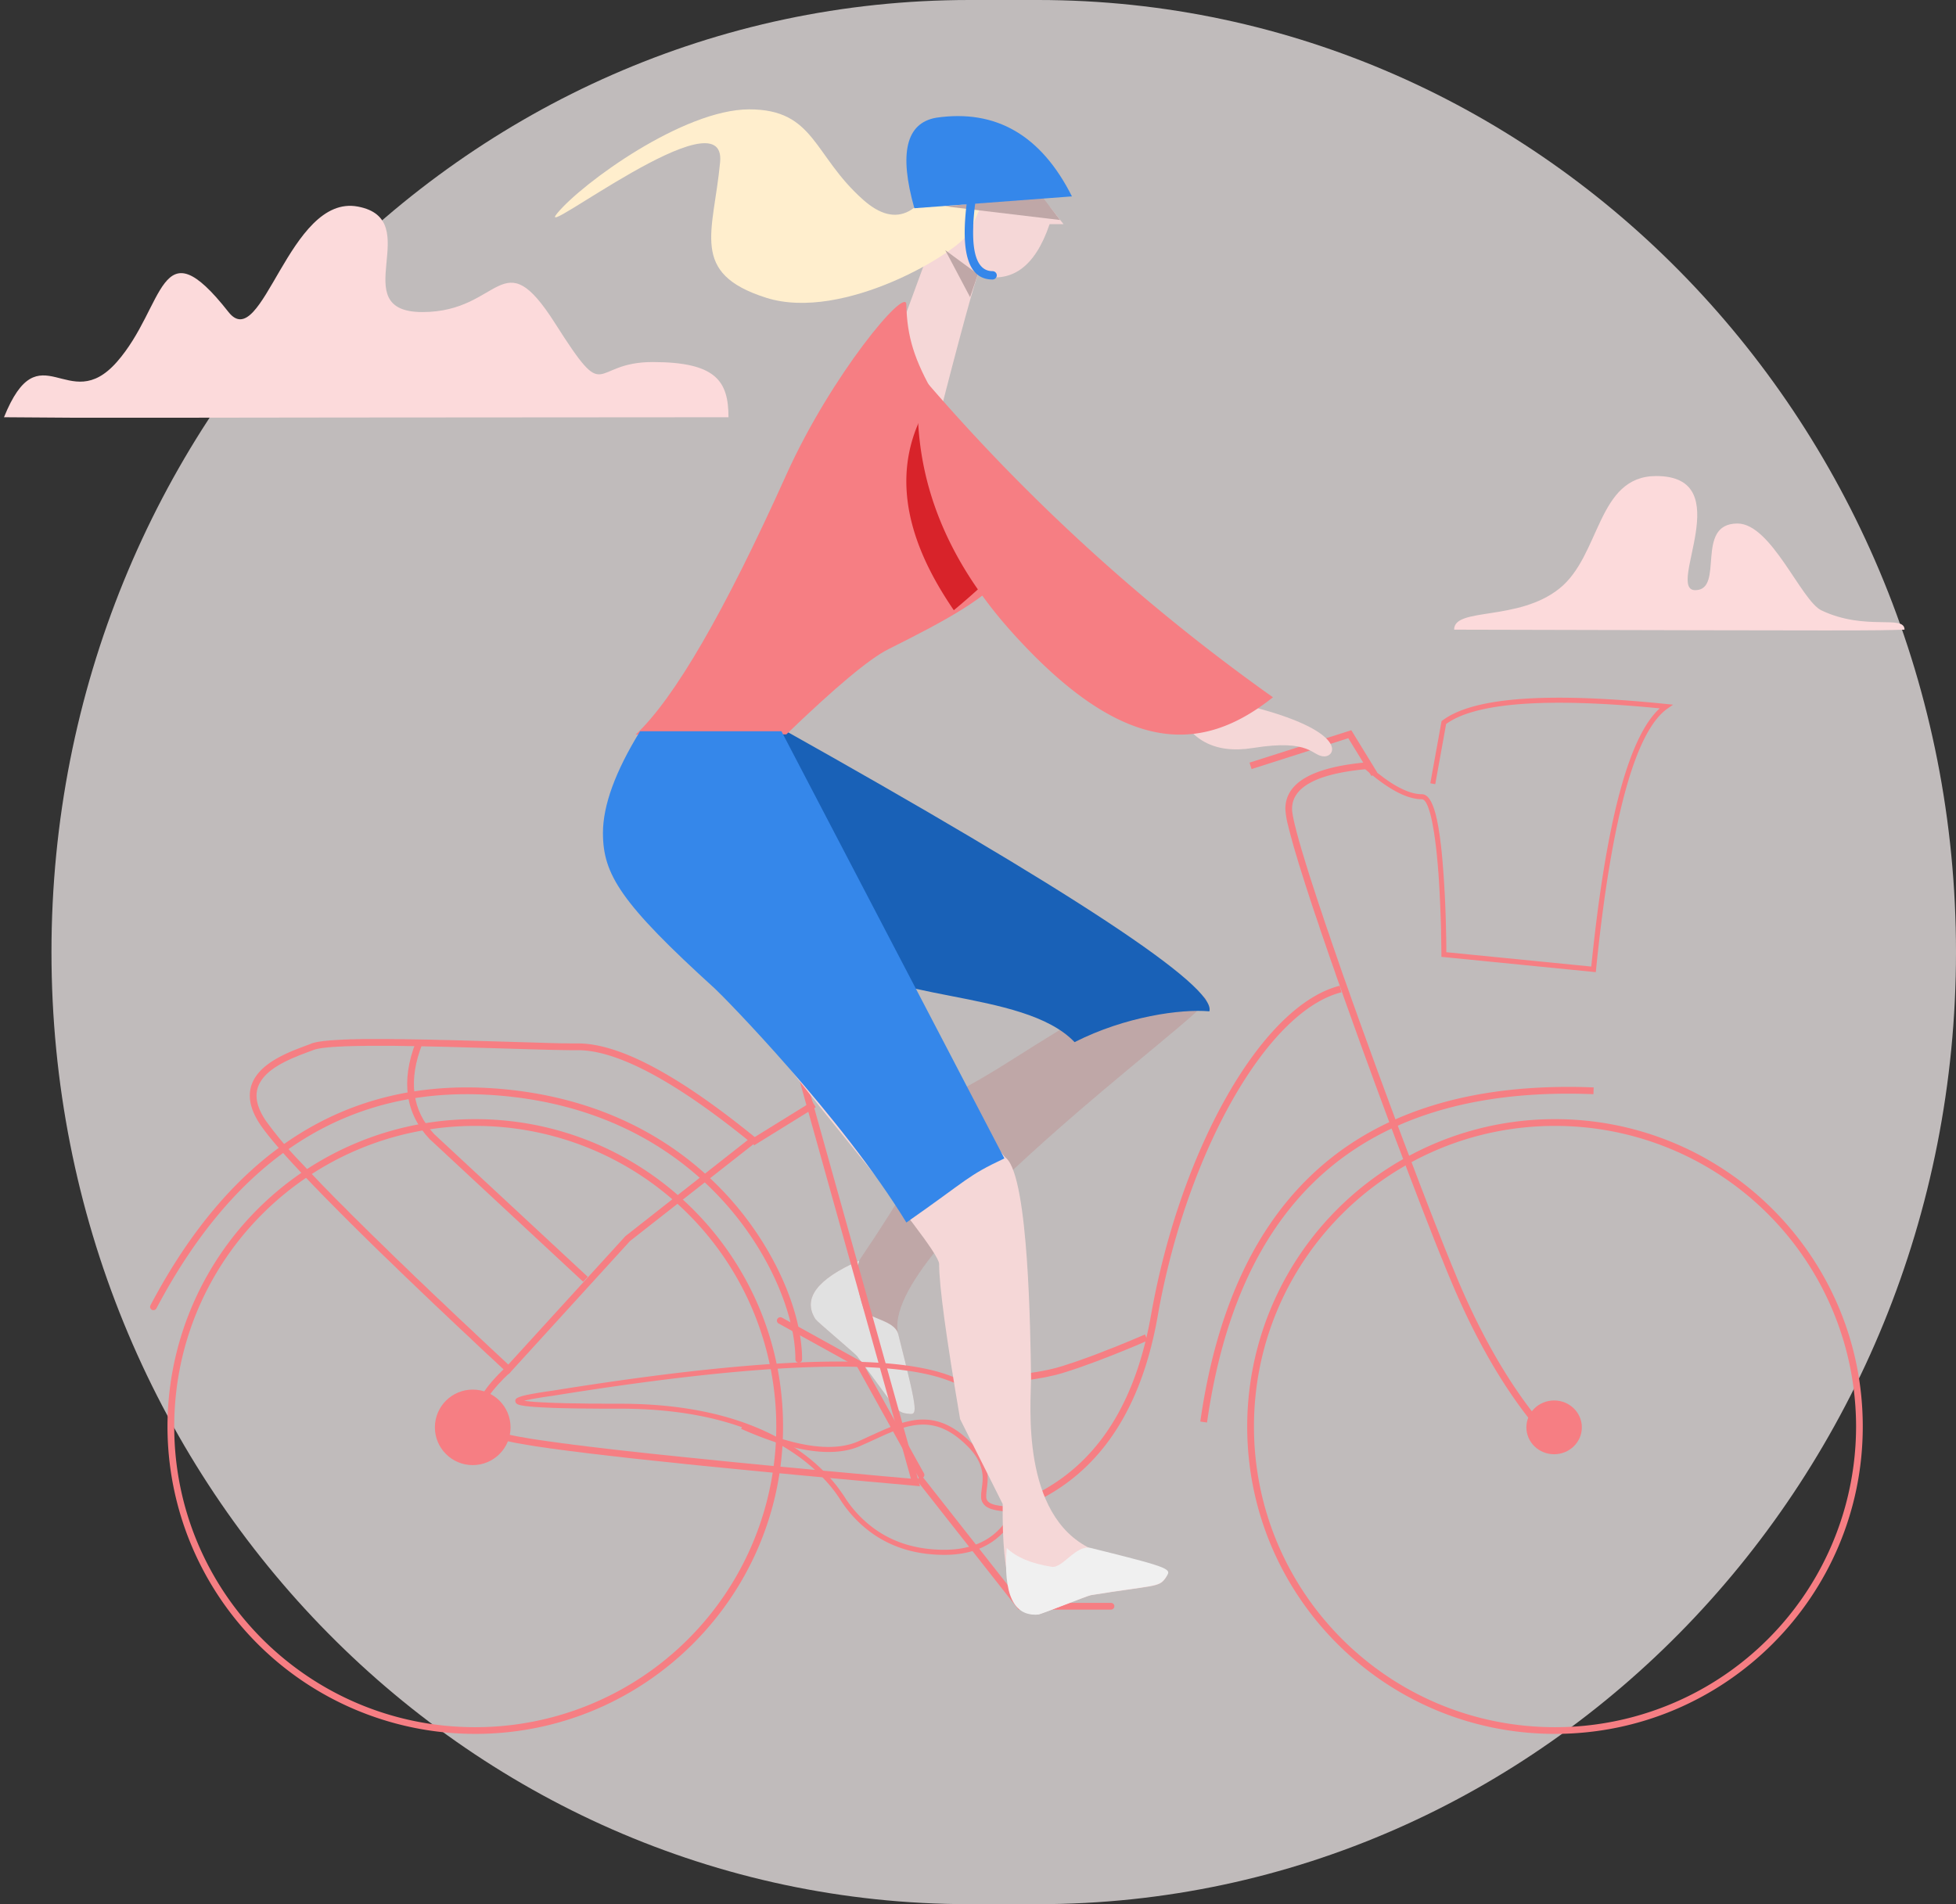 <svg xmlns="http://www.w3.org/2000/svg" width="304" height="296">
  <rect width="100%" height="100%" fill="#333333" stroke="none"/>
  <defs/>
  <g fill="none" fill-rule="evenodd">
    <path fill="#FDF5F5" d="M150.68 0h10.64C240.12 0 304 66.26 304 148s-63.88 148-142.68 148h-10.64C71.88 296 8 229.74 8 148S71.88 0 150.68 0z" opacity=".7"/>
    <path fill="#FCDADB" d="M.62 64.86c5.56-13.76 9.96 0 17.53-8.58 7.6-8.63 6.53-21.56 17.36-7.78 5.24 6.67 9.38-18.39 20.1-16.39s-2.24 16.4 10.05 16.4 12.28-11.35 20.61 1.75 5.29 6.02 15.16 6.02 11.79 2.97 11.79 8.58c-105.18.04-92.73.17-112.6 0z">
      <animateTransform attributeName="transform" attributeType="XML" begin="0s" dur="2.31s" repeatCount="indefinite" type="translate" values="200 0 ; 0 0"/>
      <animate attributeName="opacity" begin="0s" dur="2.31s" repeatCount="indefinite" values="0 ; 1 ; 1 ; 1 ; 1 ; 1 ; 0"/>
    </path>
    <path fill="#FCDADB" d="M226 97.87c0-3.52 9.91-1.23 16.36-6.38 6.45-5.16 5.83-17.49 15.05-17.49 12.92 0 1.41 17.74 6.06 17.74 4.64 0-.16-10.36 6.57-10.36 5.25 0 9.9 12 13.04 13.5 6.87 3.27 12.92.6 12.92 3-5.21.16-4.5.16-70 0z">
      <animateTransform attributeName="transform" attributeType="XML" begin="0s" dur="1.83s" repeatCount="indefinite" type="translate" values="20 0 ; -220 0"/>
      <animate attributeName="opacity" begin="0s" dur="1.83s" repeatCount="indefinite" values="0 ; 1 ; 1 ; 1 ; 1 ; 1 ; 0"/>
    </path>
    <path fill="#BFA7A7" d="M133.53 195.95c-6.57 2.89-8.83 5.92-6.79 9.1.26.4 6.16 5.36 6.47 5.77 5.94 7.83 5.97 8.7 7.69 8.91 1.72.22 2 .73-1.29-12.32s48.08-49.84 47.87-51.87c-.17-1.58-4-1-10.99-2.46-19.89 11.57-20.27 12.9-29.74 17.66-3.05 1.53-.59 4.59-4.44 11.27-2.56 4.45-5.5 9.1-8.78 13.94z"/>
    <path fill="#E1E1E1" d="M133.53 195.96c-6.57 2.88-8.83 5.91-6.79 9.1.26.4 6.16 5.35 6.47 5.76 5.94 7.83 5.97 8.7 7.69 8.91 1.72.22 2 .73-1.29-12.32-.57-2.28-4.83-2.35-5.38-3.96-1.04-3.02-1.27-5.51-.7-7.5z"/>
    <path fill="#1961B7" d="M121 113c45.78 25.64 68.1 40.37 66.96 44.21-4.42-.39-13.06.79-20.95 4.79-8-8.42-30.93-6.03-37.1-14.1-4.1-5.37-7.08-17-8.91-34.9z"/>
    <g fill="#F67E83" transform="translate(23 108)">
      <path fill-rule="nonzero" d="M50.87 65.97a47.8 47.8 0 00-47.84 47.78 47.8 47.8 0 0047.84 47.78c26.41 0 47.83-21.39 47.83-47.78S77.28 65.97 50.86 65.97zm0 1.05a46.76 46.76 0 0146.78 46.73 46.76 46.76 0 01-46.79 46.74c-25.84 0-46.78-20.93-46.78-46.74s20.94-46.73 46.78-46.73zm167.8-1.05a47.8 47.8 0 00-47.83 47.78c0 26.39 21.42 47.78 47.83 47.78s47.84-21.39 47.84-47.78-21.42-47.78-47.84-47.78zm0 1.05a46.76 46.76 0 0146.8 46.73 46.76 46.76 0 01-46.8 46.74c-25.84 0-46.78-20.93-46.78-46.74s20.94-46.73 46.78-46.73z"/>
      <path fill-rule="nonzero" d="M25.42 54.22l-1.53.57-.25.1c-.72.27-1.35.53-1.95.8-2.45 1.12-4.17 2.36-5.12 3.94-1.2 2.02-.98 4.4.86 7.16.94 1.4 2.62 3.42 5.03 6.05l.53.57.83.9.59.61.3.32.62.65.31.33.66.67.67.7.7.71.72.73.74.75.76.77.79.79.8.8.84.83.42.42.87.85.44.44.9.88.92.9.95.92.97.93.99.96.5.49 1.02.98 1.05 1 1.07 1.03 1.09 1.04 1.11 1.06 1.14 1.07 1.16 1.1 1.18 1.12 1.82 1.7 1.23 1.17 1.26 1.18 1.94 1.8 1.7 1.6 18.86-20.69L94.9 69.24l-.51-.41C82.42 59.09 73.26 54.2 66.83 54.2h-1.08l-.8-.02h-.79l-1.56-.04-3.3-.1-10.3-.3-2.26-.06-1.49-.03-1.42-.04-1.71-.03-1.31-.02-1.26-.02-1.2-.01-.86-.01h-4.13l-.45.01-.45.01-.64.02h-.41l-.4.02-.4.01-.36.02-.37.02-.35.02-.33.02-.33.02-.31.02-.15.01-.3.03-.27.02-.14.02-.26.02-.25.03-.24.04-.23.03-.21.03-.2.04c-.36.07-.66.14-.9.23zm-1.04 1.5l1.34-.5c.26-.1.63-.19 1.1-.26l.21-.04.23-.03.11-.01.24-.03.13-.01.26-.03.13-.01.28-.02.15-.02.3-.02H29l.32-.03.5-.02.35-.02.37-.02.37-.01.6-.02.4-.01.42-.01.66-.01h.45l.7-.02h3.97l1.18.02 1.23.02.96.01 1.32.03 1.38.03 1.43.03 2.22.06 4.5.13 7.45.22 2.57.07 2 .04 1.19.02H67c5.93.1 14.51 4.6 25.68 13.54l.53.43L74.2 84.16 56 104.12l-.92-.86-1.93-1.8-1.26-1.18-1.23-1.16-1.21-1.14-1.2-1.12-1.16-1.1-1.14-1.09-1.13-1.06-1.1-1.05-1.07-1.03-1.06-1-1.03-1-1-.97-1-.95-.96-.94-.94-.92-.92-.9-.9-.87-.87-.86-.85-.84-.42-.42-.82-.8-.4-.4-.78-.8-.77-.76-.74-.74-.71-.73-.35-.36-.69-.7-.33-.34-.65-.68-.62-.65-.6-.63-.59-.62-.56-.6-.54-.57a58.83 58.83 0 01-5.24-6.27c-1.64-2.44-1.82-4.4-.83-6.04.8-1.36 2.38-2.5 4.66-3.53.2-.1.42-.19.64-.28l.34-.14.53-.22.56-.21.18-.07z"/>
      <path fill-rule="nonzero" d="M41.68 53.86l.97.38c-2.24 5.69-1.63 10.33 1.8 14.02l.1.1 23.8 22.12-.72.76-23.81-22.13-.03-.02c-3.78-3.98-4.5-9.03-2.18-15.05l.07-.18z"/>
      <path fill-rule="nonzero" d="M.39 94.9C13.05 70.9 30.85 59.62 53.66 61.18c15.58 1.07 28.03 7.33 36.83 17.18 7.04 7.89 11.17 17.73 11.17 24.95a.52.52 0 01-1.04 0c0-6.95-4.03-16.55-10.9-24.25C81.1 69.4 68.9 63.27 53.6 62.23c-22.39-1.53-39.8 9.5-52.29 33.16a.52.52 0 01-.92-.49z"/>
      <path fill-rule="nonzero" d="M91.37 27.09h1.01l.75.01h.48l.7.02.7.02.44.01.43.02.65.02.41.02.61.03.4.03.4.02.37.03.38.03.37.03.18.01.36.04.35.03.34.03.34.04.33.04.32.04.32.04.31.05.3.04.3.05.16.02-.17 1.03-.3-.04-.29-.05-.3-.04-.31-.04-.32-.04-.32-.04-.33-.04-.33-.04-.34-.03-.35-.03-.35-.03-.37-.03-.37-.03-.37-.03-.39-.02-.39-.02-.4-.03-.61-.03-.42-.01-.43-.02-.44-.01-.44-.01-.69-.02h-.46l-.72-.02h-2.62l-.43.02-.42.01-.4.02h-.2l-.4.03c-5.5.37-7.67 1.82-7.38 4 .14 1.06.77 2.23 1.79 3.5l.17.2c.23.3.49.58.76.87l.2.22.55.56.23.23.24.23.12.11.24.23.25.23.13.12c1.5 1.37 3.93 1.97 7.32 1.76l.3-.02.32-.02.63-.07.33-.03.33-.05.51-.07.34-.05.35-.06.65-.1 23.2 83.02-3.96-.36-4.15-.37-2.02-.19-2.96-.27-2.88-.27-2.8-.26-2.72-.26-2.64-.25-2.56-.25-1.66-.16-2.42-.24-2.34-.23-3-.3-1.45-.16-2.1-.22-2.02-.21-1.3-.14-1.89-.2-1.2-.14-1.18-.14-.58-.06-1.12-.13-1.09-.13-1.05-.12-.51-.06-1-.13-.96-.12-.93-.11-.89-.12-.85-.11-.41-.06-.8-.1-.77-.12-.73-.1-.69-.1-.97-.16-.6-.1c-1.18-.19-2.13-.37-2.87-.54-6.59-1.48-6.65-5.5-.44-11.38l.2-.18.7.77c-5.88 5.48-5.88 8.5-.23 9.78.8.18 1.84.37 3.14.58l.62.1.65.1.34.05.71.1.74.11.39.05.8.11.83.12.87.1.9.13.95.11.97.12.5.07 1.04.12 1.61.19 1.7.2 1.17.13 1.2.13 1.26.14 1.28.14 1.31.14 2.05.21 1.4.15 2.18.22 2.26.23 1.55.16 2.4.24 2.47.24 2.55.25 2.64.25 2.72.25 1.85.18 1.9.18 2.9.26 4 .37 2.04.19 3.15.28 1.39.12L96.02 41.2l-.25.04-.36.05c-.58.09-1.15.15-1.7.2l-.32.02-.16.01-.32.03c-3.52.18-6.14-.47-7.84-1.98l-.08-.07-.13-.12-.27-.25-.26-.24-.25-.24-.24-.24c-2.21-2.19-3.6-4.15-3.86-6.05-.44-3.4 3.14-5.26 11.39-5.26z"/>
      <path fill-rule="nonzero" d="M103.24 63.22l.55.89-9.58 5.93-.55-.89zm85.9-52.69l.1 1.04c-7.7.73-11.43 2.83-11.43 6.18 0 .42.12 1.12.34 2.09l.08.35.1.38.1.4.1.41.12.44.13.46.06.24.14.49.15.5.15.54.17.55.17.57.18.59.18.6.2.63.2.65.21.66.33 1.03.23.7.24.73.24.75.38 1.15.4 1.18.4 1.22.43 1.26.3.86.44 1.32.47 1.35.48 1.38.32.94.5 1.44.88 2.46.53 1.52.56 1.55.37 1.05 2.02 5.58.34.93.68 1.88.76 2.05.96 2.61.82 2.21.68 1.83.81 2.16.67 1.77.92 2.43.9 2.37.63 1.63.73 1.9.6 1.54.46 1.19.46 1.15.43 1.1.53 1.34.51 1.26.39.96.28.69.36.87.34.82.08.2c4.43 10.55 9.57 18.95 15.41 25.2l.2.2-.77.72c-5.95-6.3-11.17-14.75-15.65-25.37l-.32-.76-.27-.64-.37-.9-.48-1.2-.41-1-.43-1.07-.44-1.1-.56-1.44-.47-1.2-.73-1.87-.75-1.94-.64-1.67-.66-1.72-.8-2.11-.82-2.17-.7-1.83-.97-2.61-.84-2.27-.56-1.52-.85-2.3-.76-2.09c-.92-2.5-1.82-5-2.7-7.46l-.57-1.59-.74-2.07-.53-1.52-.53-1.48-.5-1.46-.5-1.41-.63-1.84-.46-1.34-.45-1.3-.28-.86-.28-.83-.28-.81-.4-1.2-.38-1.15-.36-1.12-.35-1.07-.22-.7-.21-.67-.21-.66-.2-.64-.2-.62-.17-.6-.18-.59-.17-.56-.16-.55-.15-.52-.14-.5-.13-.5-.13-.46-.06-.22-.11-.43-.06-.21-.1-.4-.09-.39a12.96 12.96 0 01-.41-2.52c0-4.04 4.11-6.4 12.12-7.2l.25-.02zM62.74 108.2l-.75.1-.7.11-.5.08-.48.08-.34.06-.31.06-.3.05-.27.06-.26.05-.16.04-.22.05-.2.05-.13.04-.11.03-.1.04c-.62.2-.91.39-.8.81.07.26.28.4.68.5l.12.03.07.01.14.03.11.02.19.03.13.02.2.03.16.02.16.01.25.03.37.03.19.02.41.03.33.02.47.03.63.03.4.02.7.03.92.03.65.02 1.03.02.92.02.96.01.81.01 1.27.01 1.12.01h2.87c12.07 0 21.03 2.7 27.44 7.22a26.87 26.87 0 014.63 4.1 21.5 21.5 0 011.87 2.38l.2.3a18.91 18.91 0 004.86 5.24c3.04 2.22 6.8 3.48 11.42 3.48 6.95 0 11.24-3.76 12.8-11.17 1.62-7.43-2.38-13-11.87-16.65-9.42-3.61-30.05-2.83-61.98 2.32zm61.7-1.59c9.16 3.52 12.91 8.75 11.39 15.76-1.5 7.06-5.48 10.54-12.04 10.54-4.46 0-8.06-1.2-10.96-3.32a17.95 17.95 0 01-4.56-4.88l-.21-.32-.21-.3-.1-.14-.2-.28c-.45-.64-.9-1.2-1.52-1.9a27.63 27.63 0 00-4.76-4.21c-6.48-4.56-15.49-7.3-27.53-7.35h-2.22l-1.52-.02h-1.43l-1.53-.03-.9-.01-1.18-.02-.94-.03-.74-.02-.95-.04-.63-.03-.47-.02-.66-.04-.5-.03-.18-.02-.35-.03-.24-.02-.15-.02-.22-.02-.2-.03-.18-.02-.08-.02.13-.03.22-.05.16-.04.25-.05.28-.06.3-.06.44-.07.47-.08.52-.09.55-.08.6-.09.46-.06c31.8-5.13 52.35-5.91 61.58-2.37z"/>
      <path fill-rule="nonzero" d="M97.82 97.03a.52.52 0 01.67-.22l.04.01 12.48 6.91 9.58 17.28a.52.52 0 01-.9.54l-.01-.04-9.44-17.01-12.22-6.76a.52.52 0 01-.22-.68l.02-.03z"/>
      <path fill-rule="nonzero" d="M119.83 121.7a.52.52 0 01.7.05l.03.03 15.25 19.39h13.86c.27 0 .5.2.52.48v.04c0 .27-.21.5-.48.52H135.3l-15.56-19.78a.52.52 0 01.09-.74z"/>
      <path fill-rule="nonzero" d="M119.05 112.77c3.1-.45 5.87.53 8.77 3.38a8.51 8.51 0 012.5 4.03c.22.94.23 1.71.1 2.86l-.04.29-.02.18-.03.25-.01.15-.02.14v.13l-.02.11v.52l.02.07c.02.16.08.28.16.4l.03.04c.2.27.61.48 1.28.64l.15.03.08.01.16.03.18.03.18.03.2.02.2.02.2.02.22.02.23.01.12.01-.04.78-.25-.01-.13-.01-.23-.02-.12-.01-.22-.02-.22-.03-.2-.03c-1.25-.18-2-.5-2.41-1.04l-.03-.04-.05-.07a1.77 1.77 0 01-.3-1.17v-.2l.01-.14v-.07l.02-.15.03-.25.04-.38.02-.1c0-.09.02-.18.03-.26l.03-.25c.1-.94.07-1.59-.12-2.35-.3-1.22-1-2.41-2.28-3.66-2.73-2.69-5.25-3.58-8.11-3.16-1.06.15-2.19.49-3.52 1.02l-.24.1-.24.1-.25.1-.39.17-.28.13-.29.13-.96.44-1.1.5-.58.26-.52.23-.12.06c-4.18 1.81-10.25.94-18.23-2.57l-.25-.11.32-.71.94.4.47.2.9.37.46.18c6.55 2.54 11.58 3.04 15.08 1.52l.25-.11.38-.17.86-.4 1.63-.74.3-.13.29-.13.4-.18.4-.16.24-.1.24-.1a16.2 16.2 0 013.7-1.08zm35.9-13.33l.41.96-.6.25-.58.25-.58.25-.86.36-.57.23-.55.23-.28.11-.55.22-.54.22-.53.21-.52.2-.52.2-.51.2-.26.1-.5.19-.49.18-.49.18-.48.17-.47.17-.46.17-.46.16-.45.15-.45.15-.43.14-.22.07-.42.14-.21.06c-.4.13-.82.24-1.26.36l-.3.07-.45.1-.31.07-.32.07-.33.07-.33.06-.34.06-.35.06-.35.06-.36.06-.18.02-.37.06-.37.05-.38.05-.4.04-.39.05-.4.05-.2.02-.41.04-.42.04-.43.04-.43.03-.44.04-.22.01-.45.04-.45.03-.7.04-.47.02-.47.03-.49.02-.49.02-.5.02-.5.01-.51.02-.52.01-.52.01-.53.01-.02-1.04h.26l.78-.02.76-.02.5-.02.5-.02.49-.01.48-.03.47-.02.7-.03.46-.03.45-.03.44-.03.44-.03.43-.04.43-.03.41-.04.42-.04.4-.04.4-.04.2-.02.38-.05.39-.04.37-.05.18-.03.37-.05.36-.05.35-.06.17-.02.35-.06.33-.06.33-.06.16-.03.32-.07.3-.06.16-.03.3-.07.59-.14.28-.07.14-.04.27-.08.52-.15.41-.13.42-.14.42-.14.43-.14.22-.07.44-.15.45-.16.46-.16.46-.17.47-.17.47-.17.48-.18.5-.19.49-.19.5-.2.5-.2.53-.2.52-.2.53-.22.53-.22.82-.33.56-.23.56-.24.57-.24.57-.24.58-.25z"/>
      <path fill-rule="nonzero" d="M185.23 45.23l.26 1.02c-11.64 2.94-23.92 24.92-28.43 49.58l-.13.75c-2.82 16.04-10.4 26.2-22.72 30.37l-.38.13-.32-1c12.02-3.93 19.45-13.64 22.3-29.2l.09-.48c4.42-25.08 16.8-47.6 28.96-51.07l.37-.1zm-21.68 67.75c5.07-35.63 25.14-53 60.08-51.98l1.06.04-.04 1.05c-34.7-1.38-54.62 15.24-59.9 49.98l-.16 1.06-1.04-.15zM201.17 4.01c4.71-3.59 16.1-4.45 34.26-2.63l1.6.16-.86.6c-4.96 3.47-8.67 16.8-11.04 39.88l-.07.7-.04.4-24-2.38v-.83l-.01-.58-.01-.64-.01-.68-.02-.96v-.5c-.08-2.86-.2-5.73-.38-8.4l-.03-.44-.04-.43-.03-.42-.03-.4-.04-.41-.04-.4-.05-.59-.04-.38-.06-.56-.04-.37-.04-.35-.05-.35-.04-.34-.07-.5-.05-.33-.04-.31-.05-.3-.03-.16-.05-.3-.05-.28-.05-.28-.05-.27-.05-.26-.05-.25-.06-.24-.05-.24-.06-.23-.05-.21-.06-.21-.06-.2-.03-.1-.06-.18-.06-.18c-.32-.93-.68-1.44-1.05-1.44-1.89 0-4.15-1.02-6.8-3.03l-.28-.21-.69-.55-.28-.24a37.8 37.8 0 01-.86-.74l-.14-.13.52-.58.28.25.28.25.28.23.27.23.14.12.27.22.8.61.25.2.39.27.25.18c2.08 1.43 3.86 2.14 5.32 2.14.94 0 1.64 1.13 2.19 3.28l.06.27.1.4.05.3.06.29.06.3.06.32.05.33.05.33.06.34.05.35.05.37.04.37.05.38.05.38.04.4.05.4.04.42.04.43.04.43.04.44.05.68.04.47.05.7.02.25c.17 2.5.3 5.19.36 7.87l.02.83.02.97.01.7.01.86v.7l22.53 2.23.03-.32c2.27-22.15 5.77-35.39 10.59-39.8l.01-.01-.14-.02c-17.45-1.7-28.49-.87-33.03 2.43l-.02.01-1.69 9.36-.77-.14 1.75-9.66.12-.09z"/>
      <path fill-rule="nonzero" d="M171.2 10.55l15.82-5.04 4.03 6.58-.9.54-3.6-5.88-15.03 4.8z"/>
      <ellipse cx="50.47" cy="113.88" rx="5.88" ry="5.87"/>
      <ellipse cx="218.54" cy="113.88" rx="4.31" ry="4.18"/>
    </g>
    <g>
      <path fill="#F5D7D7" d="M137.46 57.91l9.46-25.8h16.22l2.15 2.73h-2.16c-2.28 6.74-6 9.37-11.17 7.88-1.1 3.2-3.83 13.44-8.2 30.71l-6.3-15.52z"/>
      <path fill="#FFEECD" d="M146.91 24.3c-3.3 9.12-7.55 11.37-12.74 6.77-7.8-6.9-7.51-14.07-17.72-14.07S90.47 28.46 86.6 33.16c-3.88 4.69 26.35-18.92 25.32-7.97-1.02 10.96-4.83 17.3 7.17 21.1 12 3.8 29.93-7.14 31.5-10.14 1.05-2 2.28-5.04 3.68-9.14l-7.35-2.71z"/>
      <path fill="#BFA7A7" d="M146.91 38.89l5.25 3.86-.2-.06a399 399 0 01-1.19 3.5l-3.86-7.3z"/>
      <path fill="#F67E83" d="M145.29 61.52c-3.19-5.55-4.32-9.16-4.43-14.19-.03-2.93-11.7 11.03-18.65 26.46-9.59 21.31-17.4 34.78-23.41 40.4l23.41-.03c7.64-7.36 12.93-11.78 15.87-13.25 8.5-4.26 15.85-8.08 19.1-12.77 4.95-7.12 6.02-9.39 3.22-6.8-7.95-9.51-12.99-16.12-15.11-19.82z"/>
      <path fill="#D8232A" d="M145.1 61.52a308.74 308.74 0 0116.41 19.02c-2.3 4.11-6.72 8.89-13.27 14.32-.5-.74-1.01-1.51-1.51-2.32-7.23-11.6-7.78-21.95-1.64-31.02z"/>
      <path fill="#BFA7A7" d="M146.91 32.07l17.85 2.13-2.8-3.65z"/>
      <path fill="#F5D7D7" d="M182.62 109.54c2.04 5.46 6.08 7.7 12.14 6.73 9.09-1.46 9.09 1.31 11.06 1.31 1.97 0 3.6-4.16-12.52-8.04-6.7-1.28-10.26-2.77-10.68-4.46v4.46zM155.84 233.8c-.15 11.76 1.68 17.5 5.48 17.18.48-.04 7.69-2.92 8.2-3 9.78-1.57 10.58-1.19 11.58-2.6 1-1.42-.67.6-11.58-4.64-10.92-5.24-9.3-22.52-9.27-26.49-.11-7.23-.38-30.9-3.82-34.18-1.36-.85-12.67-19.75-15.17-14.07-7.28 16.54-21.34-10.44-21.38-4.3-.02 2.18 26.07 31.96 26.08 34.78 0 3.4 1.1 11.44 3.26 24.12l6.62 13.2z"/>
      <path fill="#F0F0F0" d="M156.46 240.63c-.54 7.22 1.08 10.66 4.88 10.35.49-.04 7.68-2.95 8.2-3.03 9.77-1.59 10.56-1.2 11.56-2.63s1.59-1.43-11.57-4.69c-2.3-.56-4.38 3.2-6.07 2.93-3.17-.5-5.5-1.48-7-2.93z"/>
      <path fill="#F67E83" d="M142.9 58.1a300.76 300.76 0 0054.94 50.29c-11.39 9.1-23.54 8.7-40.35-9.87-11.2-12.37-16.07-25.84-14.6-40.41z"/>
      <path fill="#3587EA" d="M142.11 32.37l24.49-1.84c-4.78-9.51-11.81-13.59-21.1-12.23-4.68.82-5.81 5.52-3.39 14.07z"/>
      <path fill="#3587EA" fill-rule="nonzero" d="M150.26 31.51a.66.66 0 011.3.16 40.95 40.95 0 00-.3 3.31v.35c-.16 4.62.9 6.82 3 6.82.36 0 .66.29.66.65 0 .36-.3.65-.66.65-3.76 0-4.99-4.12-4-11.94z"/>
      <path fill="#3587EA" d="M99.48 113.67c-3.85 6.26-5.77 11.53-5.77 15.81 0 6.43 2.73 10.88 17.43 24.23 1.4 1.29 19.62 19.8 29.73 36.33 9.74-6.8 9.32-7.18 15.23-9.97-.16-.33-11.7-22.46-34.65-66.4H99.48z"/>
    </g>
  </g>
</svg>
